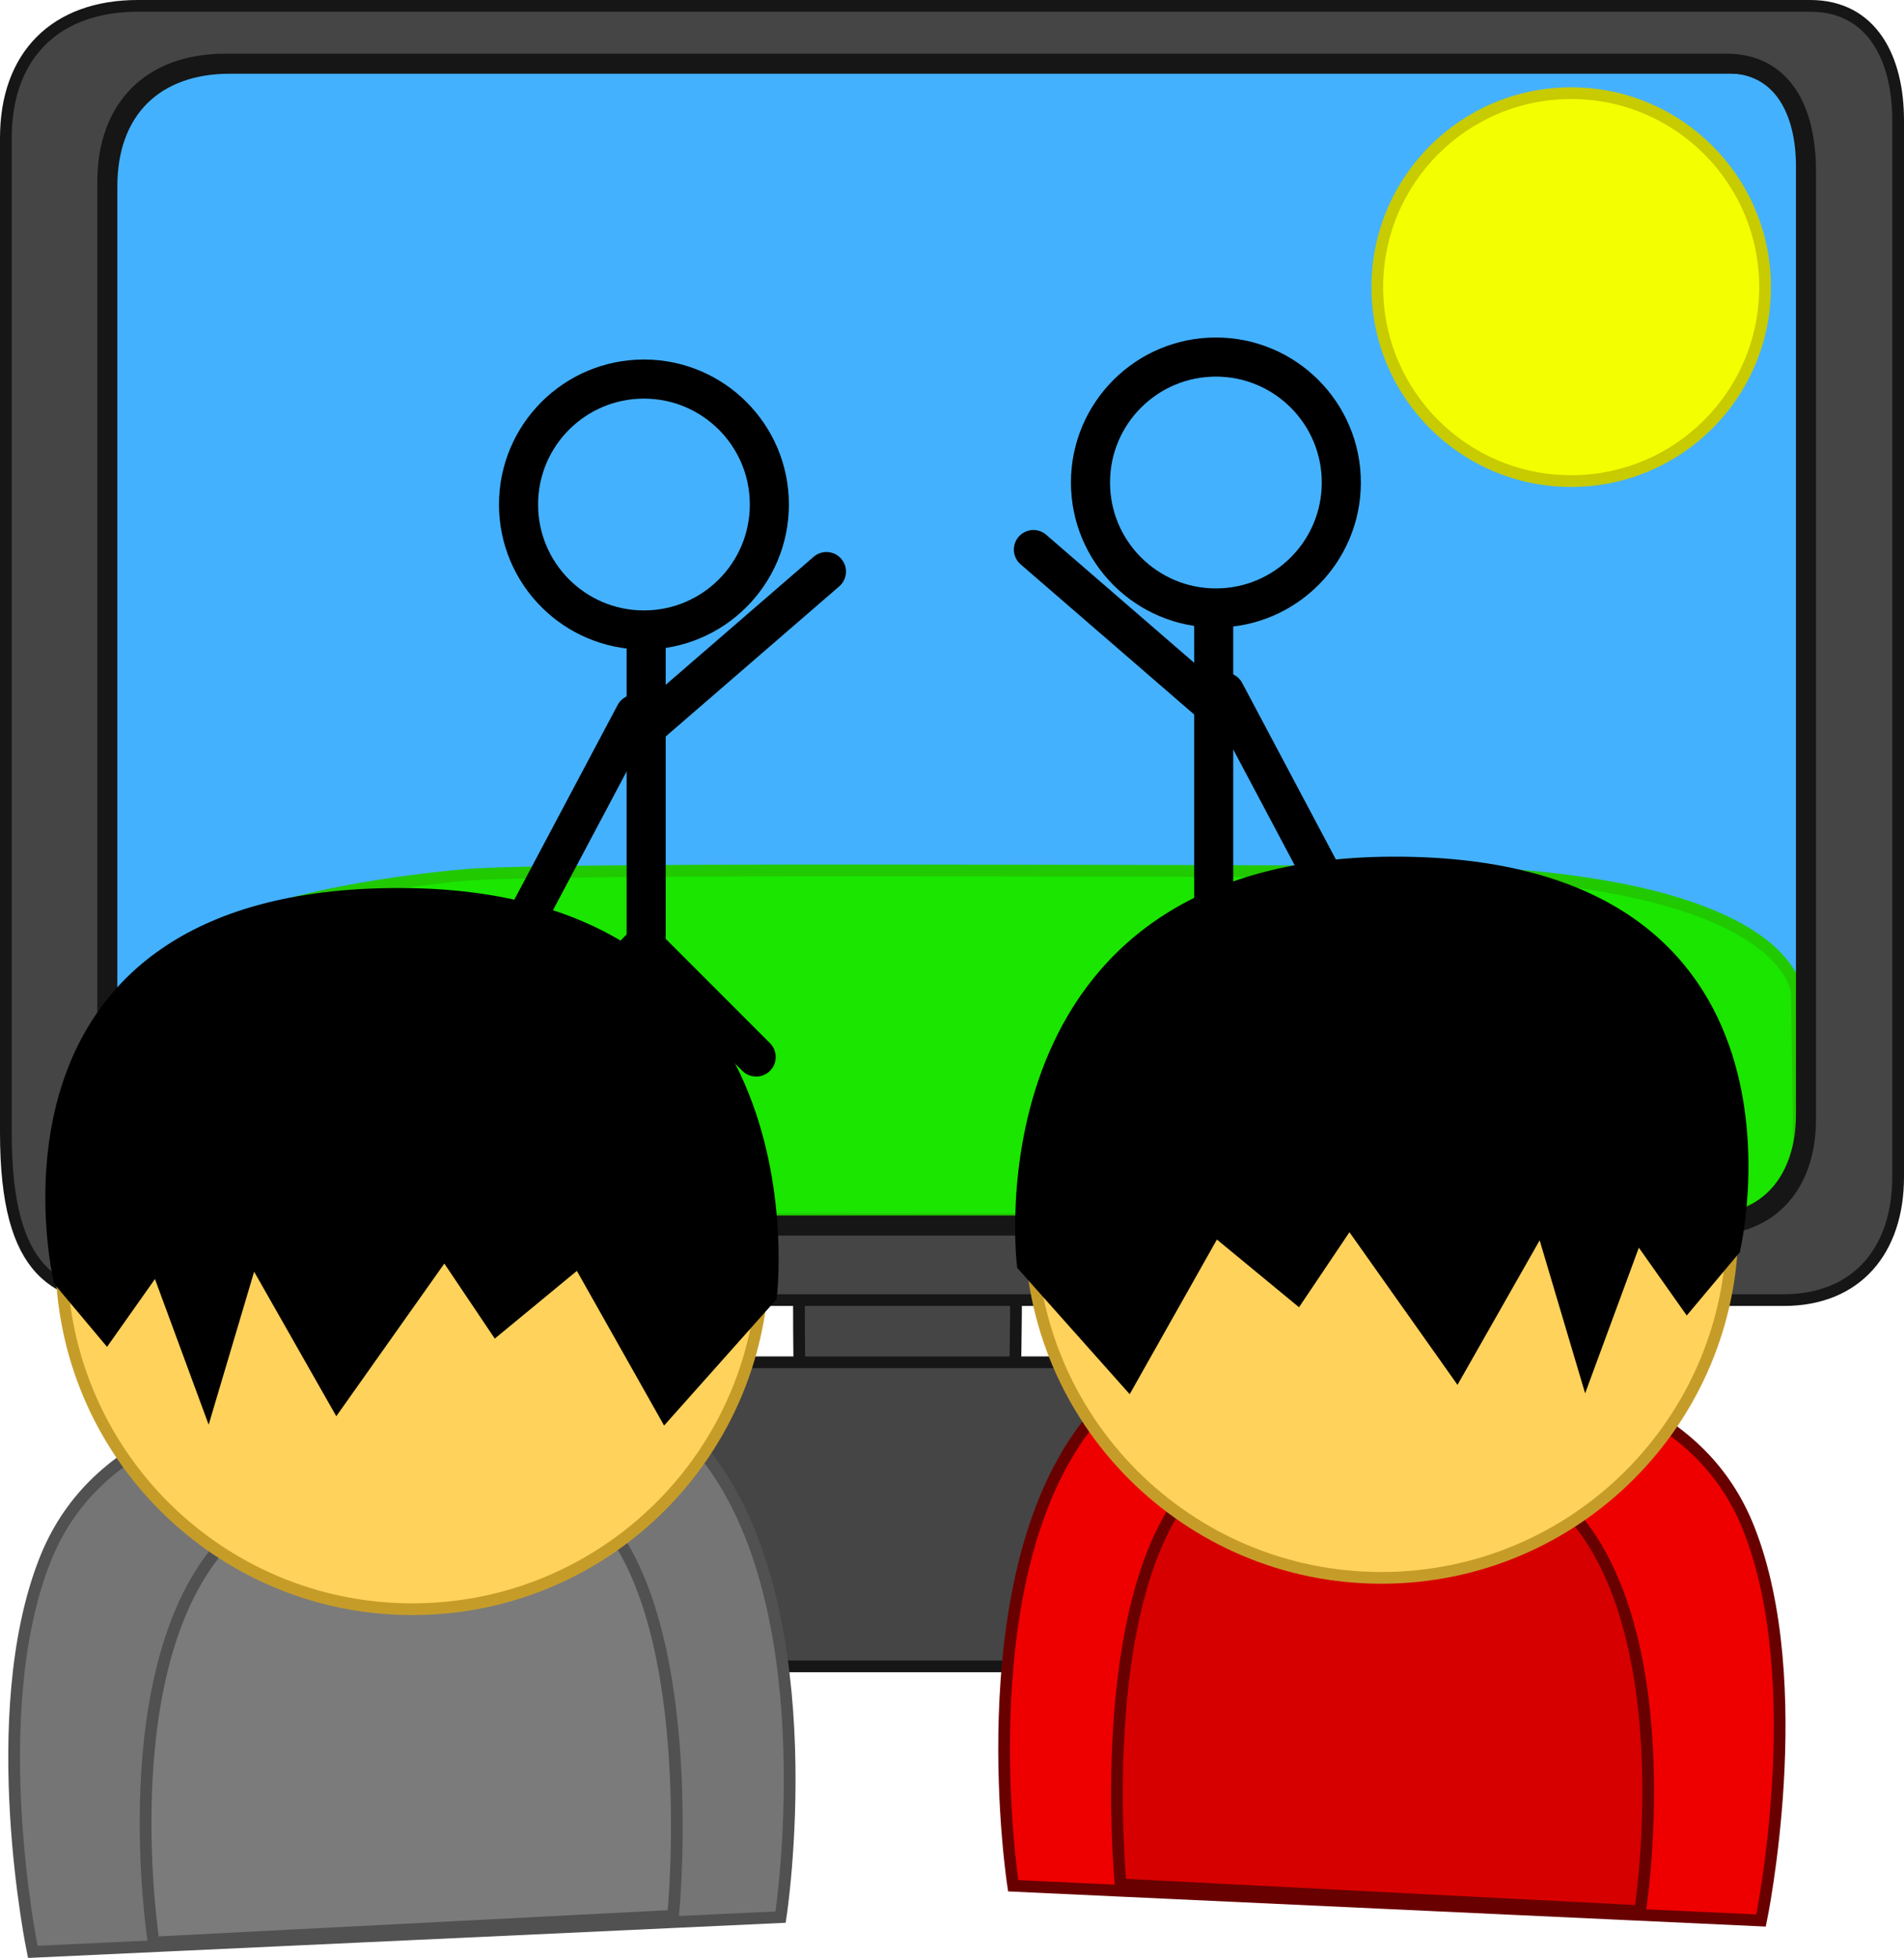 <svg version="1.1" xmlns="http://www.w3.org/2000/svg" xmlns:xlink="http://www.w3.org/1999/xlink" width="243.527" height="250.339" viewBox="0,0,243.527,250.339"><g transform="translate(-121.161,-40.587)"><g stroke-miterlimit="10"><g><path d="M223.351,202.394c0,-9.338 -0.06,-28.15 1.903,-28.15c4.996,0 21.034,0 24.081,0c1.536,0 1.787,15.688 1.787,29.764c0,12.693 -0.344,25.997 -1.729,25.997c-3,0 -19.06,0 -24.139,0c-2.058,0 -1.903,-18.363 -1.903,-27.612z" fill="#454545" stroke="#161616" stroke-width="1.5" stroke-linecap="butt"/><path d="M121.911,185.427c0,-18.032 0,-91.503 0,-127.205c0,-10.552 6.334,-16.886 16.886,-16.886c49.293,0 190.964,0 213.884,0c7.919,0 11.257,6.715 11.257,14.634c0,18.669 0,100.322 0,135.085c0,9.378 -5.256,15.76 -14.634,15.76c-25.175,0 -162.18,0 -210.507,0c-10.56,0 -16.886,-3.356 -16.886,-21.388z" fill="#454545" stroke="#161616" stroke-width="1.5" stroke-linecap="butt"/><path d="M150.194,234.395c0,-6.51 -0.381,-19.625 12.164,-19.625c31.93,0 134.42,0 153.89,0c9.814,0 11.422,10.937 11.422,20.751c0,8.849 -2.198,18.125 -11.047,18.125c-19.174,0 -121.802,0 -154.265,0c-13.15,0 -12.164,-12.803 -12.164,-19.25z" fill="#454545" stroke="#161616" stroke-width="1.5" stroke-linecap="butt"/><path d="M135.42,178.61c0,-16.187 0,-82.14 0,-114.189c0,-9.472 5.686,-15.158 15.158,-15.158c44.249,0 171.424,0 191.999,0c7.109,0 10.105,6.028 10.105,13.137c0,16.759 0,90.057 0,121.262c0,8.418 -4.718,14.147 -13.137,14.147c-22.599,0 -145.585,0 -188.967,0c-9.479,0 -15.158,-3.013 -15.158,-19.2z" fill="#44b1ff" stroke="#161616" stroke-width="1.5" stroke-linecap="butt"/><path d="M297.321,77.298c0,-13.696 11.103,-24.799 24.799,-24.799c13.696,0 24.799,11.103 24.799,24.799c0,13.696 -11.103,24.799 -24.799,24.799c-13.696,0 -24.799,-11.103 -24.799,-24.799z" fill="#f3ff00" stroke="#c7cb00" stroke-width="1.5" stroke-linecap="butt"/><path d="M350.993,167.645c0,0 -0.267,-13.523 -41.69,-15.516c-3.296,-0.159 -64.459,-0.244 -67.504,-0.244c-6.825,0 -53.652,-0.133 -61.296,0.585c-38.629,3.629 -43.395,15.175 -43.395,15.175c0,0 -0.78,5.454 -0.459,12.977c0.124,2.904 0.891,10.427 1.218,11.662c0.449,1.691 6.558,4.067 6.558,4.067c0,0 -2.401,-0.475 7.611,-0.336c44.955,0.626 171.076,0.6 188.455,0.007c2.015,-0.069 5.427,-0.331 7.69,-2.719c2.073,-2.187 3.092,-6.52 3.092,-6.52z" fill="#1ae600" stroke="#21c900" stroke-width="1.5" stroke-linecap="round"/><path d="M134.857,178.047c0,-16.187 0,-82.14 0,-114.189c0,-9.472 5.686,-15.158 15.158,-15.158c44.249,0 171.424,0 191.999,0c7.109,0 10.105,6.028 10.105,13.137c0,16.759 0,90.057 0,121.262c0,8.418 -4.718,14.147 -13.137,14.147c-22.599,0 -145.585,0 -188.967,0c-9.479,0 -15.158,-3.013 -15.158,-19.2z" fill="none" stroke="#161616" stroke-width="2.5" stroke-linecap="butt"/><path d="M187.483,105.095c0,-8.859 7.182,-16.041 16.041,-16.041c8.859,0 16.041,7.182 16.041,16.041c0,8.859 -7.182,16.041 -16.041,16.041c-8.859,0 -16.041,-7.182 -16.041,-16.041z" fill="none" stroke="#000000" stroke-width="5" stroke-linecap="butt"/><path d="M203.806,123.388v37.148" fill="none" stroke="#000000" stroke-width="5" stroke-linecap="round"/><path d="M189.172,175.734l14.353,-14.353l14.353,14.353" fill="none" stroke="#000000" stroke-width="5" stroke-linecap="round"/><path d="M187.793,159.348l14.577,-27.455" fill="none" stroke="#000000" stroke-width="5" stroke-linecap="round"/><path d="M204.387,133.109l22.478,-19.442" fill="none" stroke="#000000" stroke-width="5" stroke-linecap="round"/><path d="M276.678,118.322c-8.859,0 -16.041,-7.182 -16.041,-16.041c0,-8.859 7.182,-16.041 16.041,-16.041c8.859,0 16.041,7.182 16.041,16.041c0,8.859 -7.182,16.041 -16.041,16.041z" fill="none" stroke="#000000" stroke-width="5" stroke-linecap="butt"/><path d="M276.396,120.574v37.148" fill="none" stroke="#000000" stroke-width="5" stroke-linecap="round"/><path d="M262.325,172.919l14.353,-14.353l14.353,14.353" fill="none" stroke="#000000" stroke-width="5" stroke-linecap="round"/><path d="M292.409,156.534l-14.577,-27.455" fill="none" stroke="#000000" stroke-width="5" stroke-linecap="round"/><path d="M253.337,110.853l22.478,19.442" fill="none" stroke="#000000" stroke-width="5" stroke-linecap="round"/></g><g stroke-width="1.5"><path d="M125.351,290.147c0,0 -6.283,-30.209 1.555,-50.077c5.91,-14.98 21.739,-20.729 43.714,-22.062c18.475,-1.121 33.884,-0.659 41.349,9.343c14.971,20.057 9.031,58.357 9.031,58.357z" fill="#757575" stroke="#515151" stroke-linecap="round"/><path d="M140.814,288.953c0,0 -5.546,-35.35 9.072,-51.205c5.381,-5.837 15.389,-3.123 26.705,-3.474c9.179,-0.285 17.107,-4.788 21.655,0.466c12.604,14.561 9.011,50.796 9.011,50.796z" fill="#7b7b7b" stroke="#515151" stroke-linecap="round"/><path d="M129.002,201.434c0,-24.8 20.104,-44.904 44.904,-44.904c24.8,0 44.904,20.104 44.904,44.904c0,24.8 -20.104,44.904 -44.904,44.904c-24.8,0 -44.904,-20.104 -44.904,-44.904z" fill="#ffd25b" stroke="#c69c29" stroke-linecap="butt"/><path d="M128.773,204.38l6.029,7.187l6.388,-9.043l6.583,17.847l5.675,-19.089l10.795,18.984l13.766,-19.443l6.597,9.811l10.553,-8.701l11.079,19.64l13.535,-15.195c0,0 6.337,-51.456 -47.5,-51.5c-55.346,-0.045 -43.5,49.5 -43.5,49.5z" fill="#000000" stroke="#000000" stroke-linecap="round"/></g><g stroke-width="1.5"><path d="M250.752,281.699c0,0 -5.94,-38.3 9.031,-58.357c7.466,-10.002 22.875,-10.464 41.349,-9.343c21.976,1.333 37.804,7.082 43.714,22.062c7.838,19.868 1.555,50.077 1.555,50.077z" fill="#ef0000" stroke="#690000" stroke-linecap="round"/><path d="M264.495,281.526c0,0 -3.593,-36.234 9.011,-50.796c4.548,-5.255 12.476,-0.751 21.655,-0.466c11.317,0.351 21.324,-2.362 26.705,3.474c14.618,15.855 9.072,51.205 9.072,51.205z" fill="#d70000" stroke="#690000" stroke-linecap="round"/><path d="M297.847,242.329c-24.8,0 -44.904,-20.104 -44.904,-44.904c0,-24.8 20.104,-44.904 44.904,-44.904c24.8,0 44.904,20.104 44.904,44.904c0,24.8 -20.104,44.904 -44.904,44.904z" fill="#ffd25b" stroke="#c69c29" stroke-linecap="butt"/><path d="M342.98,200.37l-6.029,7.187l-6.388,-9.043l-6.583,17.847l-5.675,-19.089l-10.795,18.984l-13.766,-19.443l-6.597,9.811l-10.553,-8.701l-11.079,19.64l-13.535,-15.195c0,0 -6.337,-51.456 47.5,-51.5c55.346,-0.045 43.5,49.5 43.5,49.5z" fill="#000000" stroke="#000000" stroke-linecap="round"/></g></g></g></svg><!--rotationCenter:118.8385885885886:139.41339144807597-->